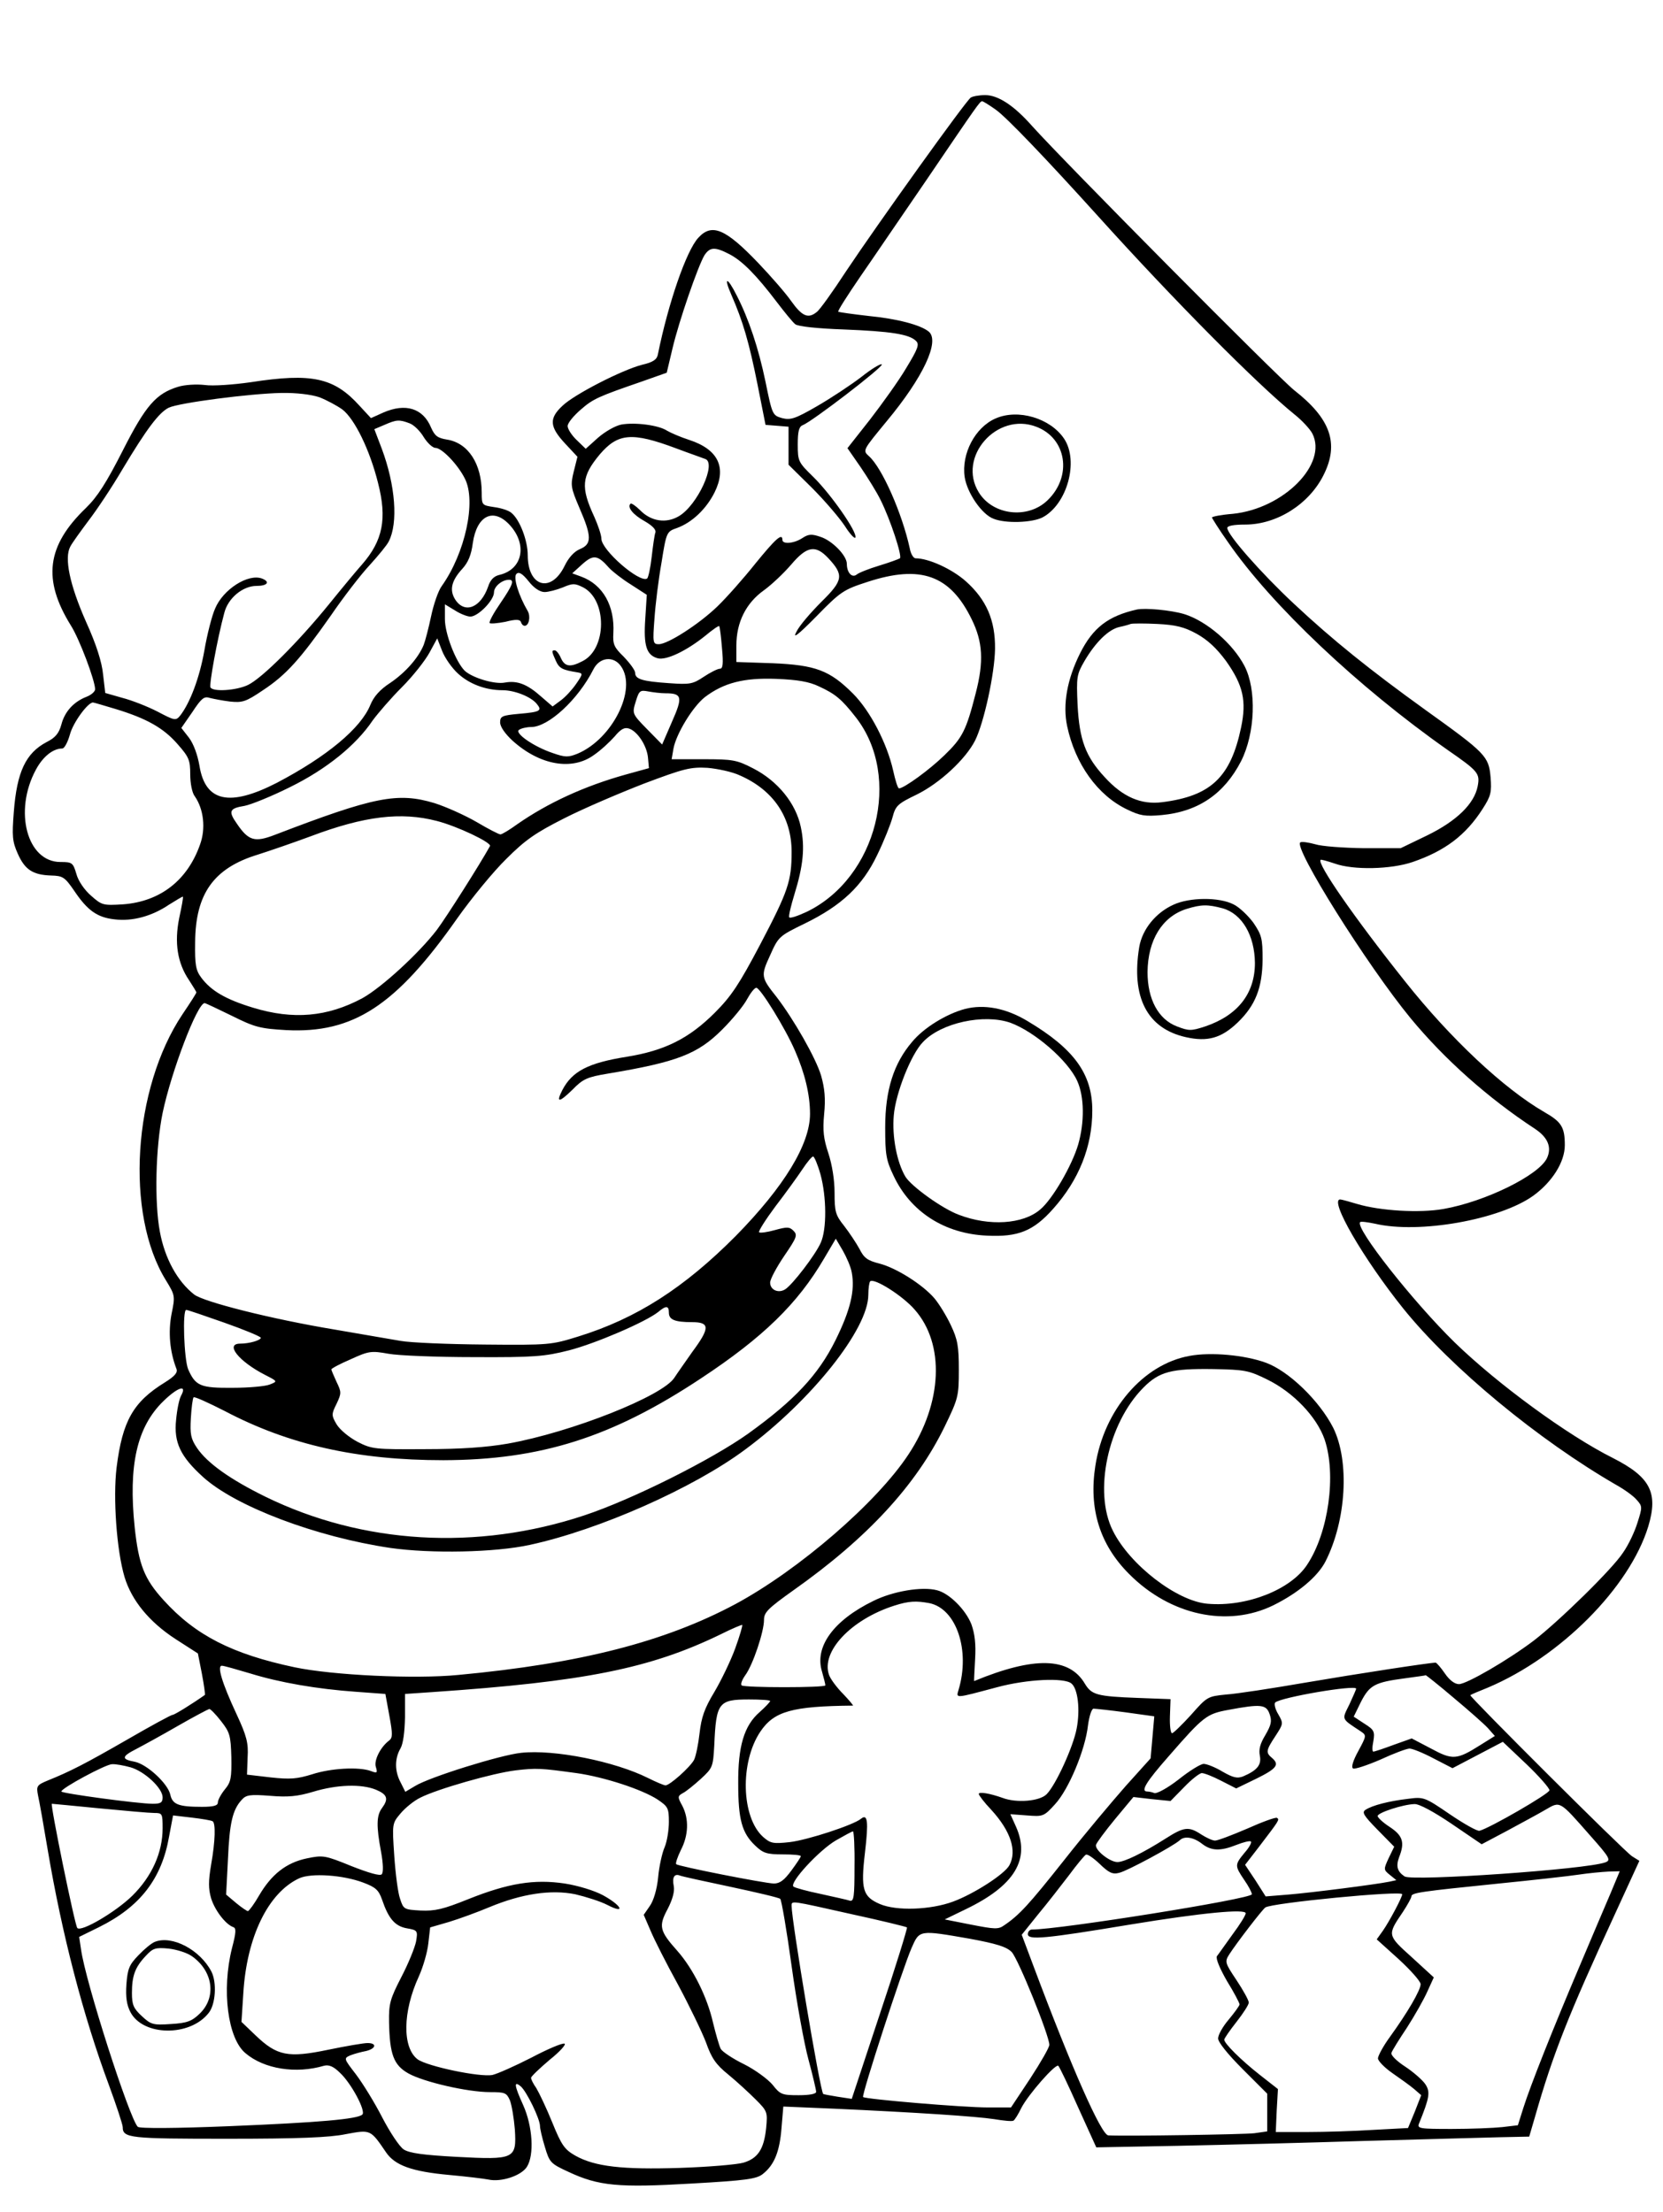 <?xml version="1.0" standalone="no"?>
<!DOCTYPE svg PUBLIC "-//W3C//DTD SVG 20010904//EN"
 "http://www.w3.org/TR/2001/REC-SVG-20010904/DTD/svg10.dtd">
<svg version="1.0" xmlns="http://www.w3.org/2000/svg"
 width="542pt" height="721pt" viewBox="0 0 542 721"
 preserveAspectRatio="xMidYMid meet">
<g transform="translate(0,721) scale(0.1,-0.1)"
fill="#000000" stroke="none">
<path d="M3164 6892 c-15 -9 -303 -411 -407 -567 -43 -66 -86 -126 -95 -132
-28 -23 -48 -14 -83 35 -18 26 -67 82 -108 125 -107 112 -151 130 -195 82 -39
-42 -98 -213 -132 -381 -3 -16 -16 -25 -51 -33 -66 -17 -222 -97 -260 -134
-44 -41 -42 -68 8 -122 l41 -44 -12 -48 c-11 -45 -10 -52 19 -120 40 -92 40
-117 1 -133 -19 -8 -37 -28 -50 -55 -44 -90 -120 -68 -120 35 0 48 -26 116
-53 138 -9 8 -34 16 -57 19 -39 6 -40 6 -40 47 0 94 -44 162 -113 173 -31 5
-40 12 -52 39 -26 63 -83 81 -156 49 l-40 -18 -37 40 c-83 92 -155 108 -355
77 -56 -8 -123 -13 -150 -9 -26 3 -65 1 -87 -6 -71 -22 -105 -60 -180 -208
-53 -104 -82 -150 -120 -187 -128 -123 -142 -233 -49 -383 28 -44 79 -180 79
-208 0 -7 -12 -18 -27 -24 -42 -16 -72 -48 -83 -91 -8 -29 -20 -43 -48 -57
-68 -36 -97 -97 -107 -228 -6 -78 -5 -96 13 -136 23 -52 49 -69 108 -71 39 -1
45 -5 76 -50 43 -64 75 -87 132 -93 57 -7 121 10 177 48 24 15 44 27 45 26 2
-1 -4 -33 -12 -70 -16 -80 -6 -146 32 -202 13 -20 24 -38 24 -40 0 -3 -20 -34
-45 -71 -162 -242 -188 -652 -54 -868 30 -49 30 -51 18 -110 -11 -58 -6 -121
16 -178 5 -12 -5 -24 -37 -44 -104 -64 -139 -126 -158 -278 -12 -98 0 -270 26
-357 23 -76 80 -146 166 -202 l73 -47 13 -66 c7 -37 11 -68 10 -69 -41 -29
-99 -65 -105 -65 -5 0 -71 -36 -147 -80 -139 -80 -188 -105 -260 -134 -36 -15
-38 -18 -32 -49 4 -17 18 -96 31 -174 47 -279 116 -544 200 -770 25 -68 45
-129 45 -137 0 -36 23 -38 342 -38 229 0 332 4 385 15 81 15 80 16 131 -59 29
-43 85 -63 206 -74 55 -5 113 -12 128 -15 41 -9 106 12 125 41 25 39 19 133
-12 202 -29 64 -31 80 -8 61 19 -16 63 -106 63 -130 0 -8 7 -39 16 -68 15 -50
18 -54 77 -81 98 -46 163 -52 401 -38 178 10 212 15 232 31 37 29 55 72 61
149 l6 71 166 -7 c265 -12 462 -25 521 -34 30 -5 58 -8 63 -5 4 2 16 21 26 42
23 44 110 143 120 137 4 -3 33 -64 65 -136 l59 -130 266 5 c146 3 421 10 611
16 190 5 388 11 439 12 l95 2 19 65 c58 203 107 328 262 664 l78 170 -24 15
c-25 16 -532 522 -527 525 2 2 28 13 58 25 236 100 461 326 522 525 33 110 7
161 -115 223 -148 74 -376 241 -516 377 -135 132 -326 374 -308 392 2 3 24 0
48 -5 144 -34 407 13 516 91 62 45 103 110 103 165 0 59 -11 76 -67 108 -133
77 -306 240 -453 425 -168 211 -288 385 -276 397 1 2 22 -4 46 -12 61 -22 184
-19 254 5 105 36 173 87 228 173 27 42 30 54 26 104 -6 68 -16 78 -214 220
-179 129 -301 227 -427 345 -107 100 -217 225 -217 247 0 7 21 11 58 11 104 0
209 67 256 162 51 102 23 183 -96 276 -55 44 -747 742 -854 861 -59 67 -111
101 -153 101 -20 0 -41 -4 -47 -8z m82 -40 c35 -25 165 -161 333 -347 248
-275 519 -548 640 -646 24 -19 50 -47 58 -62 51 -99 -93 -245 -259 -262 -38
-3 -68 -9 -68 -12 0 -2 23 -39 52 -80 142 -206 425 -473 715 -677 101 -70 107
-77 99 -119 -11 -57 -68 -113 -164 -160 l-87 -42 -120 0 c-66 1 -138 6 -159
13 -22 6 -43 9 -48 6 -24 -15 217 -400 360 -574 110 -133 251 -259 405 -360
42 -28 55 -60 39 -95 -26 -56 -201 -142 -337 -166 -79 -14 -207 -6 -281 16
-27 8 -52 15 -56 15 -37 0 76 -194 205 -355 156 -194 442 -430 697 -577 25
-14 54 -35 64 -47 19 -21 19 -24 3 -74 -9 -30 -30 -74 -47 -98 -34 -53 -209
-224 -291 -287 -83 -63 -219 -142 -244 -142 -14 0 -31 13 -46 35 -13 19 -27
35 -30 35 -19 0 -254 -36 -424 -65 -110 -19 -227 -37 -260 -39 -59 -6 -61 -7
-113 -66 -30 -33 -58 -60 -62 -60 -5 0 -8 25 -7 55 l2 56 -106 4 c-134 5 -151
10 -173 46 -51 87 -165 90 -361 9 -1 0 1 32 3 71 3 50 -1 83 -12 114 -19 48
-72 101 -112 111 -49 13 -144 -3 -208 -35 -129 -63 -192 -149 -167 -230 6 -21
11 -41 11 -45 0 -8 -265 -8 -273 0 -4 4 2 19 12 33 25 34 61 142 61 180 0 25
12 37 96 97 242 171 400 343 493 534 44 91 46 98 46 185 0 76 -4 99 -26 145
-14 30 -38 69 -53 87 -38 45 -125 100 -180 114 -39 10 -50 18 -65 48 -11 20
-33 53 -50 75 -28 35 -31 46 -31 108 0 42 -8 91 -20 128 -16 48 -19 74 -14
128 5 50 2 84 -10 126 -17 57 -89 183 -145 256 -51 64 -52 69 -21 136 27 61
30 63 112 103 121 59 189 123 237 224 22 45 44 101 50 123 10 38 17 44 79 74
75 37 159 115 190 176 29 58 64 219 65 299 1 93 -28 160 -95 220 -45 40 -121
75 -164 75 -7 0 -16 15 -19 33 -25 114 -90 262 -133 300 -21 19 -20 19 58 114
119 143 174 261 137 292 -27 22 -103 42 -196 51 -52 6 -96 12 -99 14 -2 3 30
53 71 113 41 59 138 202 217 317 167 246 173 255 181 256 3 0 24 -13 45 -28z
m-868 -471 c42 -22 88 -69 154 -156 26 -34 52 -66 60 -72 8 -7 71 -14 158 -17
151 -6 214 -15 236 -38 11 -11 5 -26 -32 -87 -24 -41 -78 -116 -118 -168 l-74
-94 43 -62 c23 -34 53 -82 65 -107 32 -64 71 -183 63 -190 -5 -3 -35 -14 -68
-24 -33 -10 -66 -23 -73 -29 -15 -12 -32 6 -32 35 0 27 -48 76 -86 88 -29 10
-39 9 -59 -4 -27 -18 -65 -21 -65 -6 0 24 -22 4 -88 -77 -39 -49 -94 -111
-124 -140 -59 -57 -161 -123 -191 -123 -19 0 -20 5 -14 83 3 45 13 127 23 183
16 101 17 101 51 113 49 18 95 62 122 116 40 81 12 140 -83 171 -28 9 -60 23
-72 30 -27 18 -104 28 -149 20 -20 -4 -53 -23 -76 -43 l-40 -36 -29 28 c-17
16 -30 37 -30 46 0 10 19 33 42 53 41 36 57 43 202 93 l79 28 19 80 c21 89 83
268 104 303 18 27 34 28 82 3z m-1337 -466 c23 -9 57 -27 75 -40 40 -31 89
-131 116 -239 30 -117 16 -188 -52 -266 -17 -19 -66 -78 -108 -130 -100 -123
-218 -241 -264 -263 -38 -18 -113 -23 -122 -8 -5 8 22 158 45 243 12 48 60 88
105 88 35 0 46 13 18 24 -45 17 -127 -35 -153 -98 -10 -22 -26 -84 -35 -137
-16 -90 -47 -171 -79 -212 -14 -17 -18 -16 -73 13 -33 17 -84 37 -115 45 l-56
16 -7 60 c-4 41 -22 98 -56 173 -53 120 -71 207 -51 244 6 12 33 49 59 84 27
35 77 110 111 168 79 132 119 185 151 201 34 16 265 46 366 48 50 1 98 -5 125
-14z m294 -85 c14 -5 35 -26 46 -45 12 -19 29 -35 38 -35 21 0 73 -54 96 -100
38 -74 1 -243 -75 -350 -12 -16 -27 -61 -35 -99 -8 -38 -19 -80 -24 -93 -17
-42 -59 -90 -109 -124 -34 -22 -54 -45 -65 -72 -31 -76 -141 -168 -305 -254
-154 -79 -233 -62 -252 56 -6 35 -19 71 -34 91 l-25 32 36 52 c29 44 38 52 56
46 12 -3 42 -9 67 -12 40 -4 51 -1 107 37 76 50 122 102 221 243 41 60 98 134
127 165 29 32 57 66 62 77 31 60 22 183 -23 303 l-24 63 33 14 c39 17 48 18
82 5z m867 -81 c45 -17 89 -32 96 -35 39 -12 -25 -152 -86 -187 -41 -24 -90
-17 -126 20 -14 14 -29 24 -31 21 -12 -11 8 -36 46 -57 26 -15 38 -28 35 -37
-3 -8 -8 -44 -12 -79 -4 -36 -11 -68 -15 -71 -25 -15 -149 93 -149 130 0 12
-11 44 -23 71 -45 97 -42 132 18 204 59 69 105 73 247 20z m-542 -249 c60 -64
44 -146 -32 -164 -18 -4 -30 -16 -37 -38 -24 -69 -76 -90 -107 -43 -20 31 -13
62 23 101 19 21 29 45 34 84 13 89 66 116 119 60z m1040 -110 c51 -55 48 -72
-23 -142 -35 -35 -72 -78 -81 -97 -14 -25 3 -13 66 51 78 80 88 86 165 111
174 57 270 22 340 -122 36 -73 40 -137 13 -241 -31 -121 -43 -145 -102 -202
-48 -47 -132 -108 -148 -108 -4 0 -12 26 -19 58 -20 89 -75 195 -131 251 -76
76 -122 93 -262 99 l-118 4 0 54 c0 75 31 138 90 180 25 18 65 56 89 84 51 60
79 65 121 20z m-715 -31 c11 -12 43 -37 72 -55 l51 -33 -5 -79 c-6 -87 4 -118
41 -128 28 -7 93 24 154 73 24 20 44 34 46 32 2 -2 6 -34 9 -71 5 -53 3 -68
-7 -68 -7 0 -31 -12 -52 -26 -36 -24 -45 -26 -114 -21 -87 6 -110 13 -110 34
0 8 -17 31 -37 52 -32 31 -36 41 -34 77 5 89 -34 158 -104 184 l-30 11 33 30
c36 32 50 30 87 -12z m-210 -79 c12 0 39 7 59 15 33 14 39 14 67 0 78 -41 77
-200 -2 -240 -40 -21 -58 -19 -71 10 -6 14 -15 25 -20 25 -11 0 -10 -4 4 -35
11 -24 21 -29 71 -37 17 -3 17 -5 -5 -37 -13 -19 -35 -43 -50 -54 l-27 -20
-37 32 c-46 41 -78 53 -118 46 -34 -7 -108 16 -132 39 -29 30 -64 120 -64 168
l0 48 33 -20 c17 -11 40 -20 50 -20 25 0 77 53 77 79 0 19 26 41 49 41 18 0
13 -16 -28 -76 -22 -32 -38 -61 -35 -65 2 -3 25 -1 51 4 35 9 48 8 51 -1 2 -7
7 -12 12 -12 14 0 20 30 10 48 -30 51 -48 110 -37 121 8 8 19 2 40 -24 17 -22
37 -35 52 -35z m-282 -266 c37 -34 90 -54 145 -54 39 0 92 -21 111 -44 19 -23
12 -27 -58 -33 -55 -5 -61 -8 -61 -28 0 -14 16 -37 41 -60 89 -80 194 -98 265
-46 22 15 52 43 67 60 20 24 32 31 47 26 28 -9 59 -57 62 -96 l3 -33 -76 -21
c-136 -38 -254 -93 -352 -161 -26 -19 -51 -34 -56 -34 -5 0 -40 18 -77 40 -38
22 -100 50 -138 62 -120 36 -196 21 -519 -103 -67 -26 -87 -20 -125 36 -29 41
-24 50 25 58 21 4 88 31 148 61 118 58 215 136 270 218 17 23 59 72 95 108 36
36 76 87 90 113 l25 46 16 -41 c9 -23 32 -56 52 -74z m531 24 c53 -75 -28
-237 -142 -285 -30 -12 -40 -12 -80 2 -63 21 -127 66 -110 76 7 5 25 9 39 9
56 0 153 89 203 188 20 40 66 45 90 10z m646 -66 c52 -24 73 -41 119 -100 152
-194 69 -523 -159 -634 -30 -14 -56 -23 -58 -18 -2 5 6 38 17 74 29 94 35 154
21 220 -16 77 -75 150 -155 191 -54 28 -67 30 -162 30 l-104 0 6 35 c9 48 63
137 103 168 61 46 126 63 232 59 70 -3 107 -9 140 -25z m-501 -22 c54 0 57
-12 21 -93 l-32 -74 -49 50 c-49 50 -49 51 -37 90 11 36 14 38 41 33 16 -3 41
-6 56 -6z m-1793 -51 c102 -31 157 -62 203 -115 37 -42 41 -52 41 -98 0 -29 6
-61 15 -72 29 -42 36 -105 17 -157 -41 -117 -130 -186 -251 -195 -65 -4 -69
-3 -104 28 -21 18 -42 48 -48 71 -11 37 -14 39 -52 39 -109 0 -153 166 -80
301 23 43 56 69 86 69 7 0 18 21 25 46 10 38 58 104 75 104 3 0 36 -10 73 -21z
m2036 -217 c109 -48 168 -136 168 -249 0 -95 -11 -128 -103 -303 -67 -127 -93
-167 -147 -221 -84 -84 -163 -124 -288 -144 -125 -20 -177 -47 -209 -108 -22
-43 -11 -42 33 1 34 35 48 41 114 52 228 38 294 64 374 144 34 34 70 78 81 99
11 20 24 37 30 37 13 0 95 -133 126 -205 32 -73 49 -143 49 -206 0 -99 -84
-237 -242 -398 -168 -169 -323 -269 -514 -328 -87 -27 -94 -28 -304 -26 -118
1 -242 6 -275 12 -33 6 -130 22 -215 37 -205 34 -426 90 -457 114 -55 43 -96
118 -112 205 -18 96 -14 274 9 387 28 134 113 358 137 358 3 0 43 -19 88 -41
76 -38 93 -42 178 -47 218 -11 357 79 557 364 46 65 118 153 160 194 62 62 95
85 190 133 63 32 180 82 260 113 130 49 151 54 206 51 33 -3 81 -13 106 -25z
m-989 -148 c67 -17 180 -71 174 -82 -32 -58 -141 -230 -173 -273 -59 -77 -180
-188 -243 -223 -114 -61 -225 -71 -356 -31 -89 27 -137 55 -169 98 -18 24 -21
42 -20 115 1 158 60 242 204 286 41 13 119 40 173 60 175 66 294 80 410 50z
m1251 -1152 c20 -73 21 -179 1 -223 -17 -39 -92 -137 -116 -152 -22 -14 -49
-2 -49 22 0 11 21 50 46 87 41 60 44 68 30 82 -13 13 -21 13 -61 2 -25 -7 -48
-10 -51 -7 -3 3 21 41 53 84 33 43 72 97 88 121 15 23 31 42 35 42 4 0 15 -26
24 -58z m102 -320 c11 -58 -4 -122 -53 -221 -56 -113 -134 -196 -284 -304
-119 -85 -378 -215 -535 -267 -350 -116 -722 -94 -1039 61 -114 56 -189 109
-223 159 -20 30 -23 44 -20 97 2 34 6 65 9 68 3 3 49 -18 102 -45 209 -110
432 -160 712 -160 317 1 549 74 840 267 203 134 315 244 400 389 l39 66 23
-39 c12 -21 26 -53 29 -71z m205 -121 c99 -112 91 -304 -20 -472 -103 -157
-358 -377 -564 -488 -230 -123 -506 -194 -903 -231 -141 -14 -411 -1 -534 25
-203 43 -323 104 -427 219 -63 69 -81 116 -94 237 -21 202 7 327 93 411 48 47
79 56 58 18 -6 -11 -13 -45 -16 -78 -8 -74 14 -120 88 -187 106 -96 368 -195
610 -231 133 -19 341 -15 455 10 226 49 533 185 702 311 216 160 401 393 401
504 0 21 3 41 6 44 13 12 106 -47 145 -92z m-801 -10 c0 -23 19 -31 76 -31 58
0 58 -19 1 -96 -23 -33 -50 -71 -59 -85 -38 -60 -336 -178 -543 -215 -69 -12
-153 -18 -270 -18 -164 -1 -173 0 -220 24 -28 15 -57 39 -68 57 -17 29 -17 33
0 67 16 34 16 38 0 71 -9 20 -17 38 -17 41 0 3 28 18 63 33 59 27 67 28 123
18 32 -6 158 -11 279 -11 196 -1 230 2 309 22 86 22 249 92 291 125 26 22 35
21 35 -2z m-1448 -33 c65 -23 118 -45 118 -49 0 -8 -37 -19 -67 -19 -51 0 -5
-58 81 -102 41 -21 41 -21 16 -31 -14 -6 -68 -11 -121 -11 -106 -1 -122 6
-146 61 -13 33 -19 193 -6 193 4 0 60 -19 125 -42z m2297 -914 c88 -18 134
-154 95 -283 -8 -28 -13 -28 126 9 96 26 219 32 242 12 21 -17 29 -85 17 -147
-11 -59 -68 -184 -98 -214 -23 -23 -98 -29 -143 -12 -42 15 -78 21 -78 13 0
-4 18 -28 41 -52 63 -69 84 -133 59 -180 -15 -29 -116 -94 -184 -119 -73 -27
-184 -31 -238 -8 -56 24 -63 48 -49 167 12 102 9 129 -13 111 -24 -20 -173
-69 -232 -76 -55 -6 -63 -4 -87 17 -71 64 -76 243 -9 343 45 67 104 83 302 85
2 0 -12 17 -32 38 -20 20 -41 48 -46 62 -27 76 72 181 213 226 47 15 71 16
114 8z m-633 -148 c-15 -41 -46 -105 -68 -142 -32 -53 -42 -82 -48 -134 -4
-36 -12 -75 -18 -87 -13 -24 -79 -83 -93 -83 -5 0 -31 11 -57 24 -108 54 -305
94 -414 82 -67 -7 -298 -79 -345 -108 l-32 -19 -15 30 c-20 37 -20 78 -1 111
9 15 14 54 15 102 l0 76 88 6 c498 34 712 77 942 189 36 18 67 31 69 30 2 -1
-8 -36 -23 -77z m-1581 -81 c97 -30 218 -51 346 -60 l95 -7 13 -71 c11 -60 11
-72 -1 -81 -28 -21 -50 -65 -43 -86 6 -20 4 -21 -17 -13 -39 14 -130 9 -191
-11 -49 -15 -71 -17 -135 -10 l-77 9 2 56 c3 47 -3 70 -36 141 -48 103 -64
158 -48 158 7 0 48 -12 92 -25z m3922 -79 c48 -40 99 -85 112 -99 l23 -26 -48
-30 c-76 -48 -90 -49 -160 -11 l-63 33 -59 -21 c-32 -12 -62 -22 -66 -22 -4 0
-4 15 0 34 5 31 3 37 -29 57 l-35 23 24 49 c28 54 45 63 143 76 36 5 67 9 68
10 1 0 42 -32 90 -73z m-317 29 c0 -2 -10 -25 -22 -51 -25 -51 -28 -45 37 -88
19 -13 19 -14 -8 -64 -17 -31 -24 -53 -17 -57 5 -3 45 10 89 29 43 20 86 36
95 36 9 0 44 -14 78 -32 l62 -32 82 43 82 43 76 -72 c42 -40 76 -79 76 -86 0
-11 -194 -123 -228 -132 -7 -2 -50 22 -97 54 -82 56 -85 57 -137 50 -60 -7
-116 -21 -138 -36 -12 -8 -5 -19 39 -64 l55 -56 -18 -37 c-17 -37 -17 -38 4
-55 l21 -17 -23 -5 c-44 -9 -255 -36 -329 -42 l-74 -6 -33 52 -34 51 44 57
c67 88 69 90 60 96 -4 3 -48 -13 -97 -35 -49 -21 -96 -39 -105 -39 -8 0 -28 9
-45 20 -41 27 -56 25 -117 -14 -74 -47 -134 -76 -156 -76 -25 0 -74 39 -70 56
2 7 30 45 63 85 l59 71 61 -7 60 -6 45 46 c24 25 50 45 57 45 8 0 36 -11 63
-25 l49 -25 66 32 c67 33 76 46 50 68 -20 17 -19 24 12 71 26 40 26 41 9 71
-10 16 -14 34 -10 38 18 17 264 59 264 45z m-1910 -40 c0 -3 -15 -19 -34 -36
-51 -44 -71 -112 -70 -234 0 -116 12 -160 55 -201 26 -25 38 -29 90 -29 32 0
59 -2 59 -6 0 -3 -14 -24 -31 -47 -23 -31 -37 -42 -57 -42 -32 1 -311 56 -318
63 -3 3 4 23 15 46 25 48 27 101 5 144 -16 29 -16 32 2 42 10 5 36 26 58 46
39 36 40 39 44 110 6 139 14 149 113 149 38 0 69 -2 69 -5z m1628 -43 c8 -23
5 -35 -14 -68 -17 -28 -22 -47 -18 -67 6 -30 -8 -48 -55 -68 -19 -7 -32 -4
-67 16 -23 14 -51 25 -61 25 -10 0 -47 -23 -82 -51 -36 -28 -71 -47 -79 -44
-7 3 -18 5 -23 5 -23 0 -3 32 70 115 114 131 124 138 194 151 107 20 124 18
135 -14z m-3418 -22 c29 -37 32 -47 34 -118 1 -67 -1 -81 -21 -105 -13 -16
-23 -35 -23 -43 0 -10 -14 -14 -52 -14 -77 0 -96 8 -103 40 -8 36 -76 99 -116
107 -44 8 -43 17 4 41 23 12 85 46 137 76 52 30 98 54 102 55 3 1 21 -17 38
-39z m2949 28 l93 -13 -6 -69 -6 -68 -81 -90 c-44 -50 -135 -158 -201 -242
-114 -144 -146 -179 -195 -212 -19 -14 -31 -13 -108 2 l-86 17 68 33 c160 77
212 163 164 270 l-18 40 54 -4 c52 -4 55 -4 92 37 44 48 98 176 107 257 4 30
12 54 18 54 6 0 53 -5 105 -12z m-3244 -179 c46 -13 105 -68 105 -98 0 -17 -6
-21 -32 -21 -48 0 -298 34 -298 40 0 11 145 89 165 89 11 1 38 -4 60 -10z
m1454 -19 c91 -13 213 -53 264 -86 34 -23 37 -28 37 -73 0 -27 -6 -64 -14 -83
-8 -18 -18 -63 -21 -98 -4 -40 -15 -76 -27 -93 l-20 -29 22 -51 c12 -29 52
-108 90 -177 37 -69 78 -154 91 -188 18 -51 32 -72 73 -105 28 -23 68 -60 89
-81 38 -38 39 -41 34 -93 -7 -69 -27 -99 -74 -113 -21 -6 -114 -14 -207 -17
-187 -6 -277 4 -341 40 -35 20 -45 34 -75 108 -19 47 -43 97 -52 112 -10 14
-18 30 -17 34 0 4 27 30 60 58 34 27 55 51 49 53 -7 3 -56 -18 -109 -46 -53
-27 -109 -52 -126 -56 -41 -8 -212 28 -244 51 -50 38 -49 155 4 270 14 31 28
79 31 108 l6 52 62 18 c33 10 93 32 131 48 106 44 201 58 280 42 34 -8 82 -23
105 -35 60 -31 47 -2 -15 32 -28 15 -80 31 -124 38 -100 15 -185 1 -315 -51
-82 -33 -108 -39 -155 -37 -54 3 -56 4 -67 38 -7 19 -15 82 -19 140 -7 105 -7
106 20 138 15 18 44 42 65 52 55 28 236 80 311 89 68 8 81 7 198 -9z m-654
-54 c38 -16 42 -30 20 -60 -18 -24 -19 -58 -3 -143 7 -39 8 -67 2 -73 -6 -6
-43 5 -99 27 -86 35 -92 36 -145 25 -67 -14 -115 -52 -155 -120 -16 -28 -33
-51 -37 -52 -3 0 -21 12 -39 27 l-32 27 6 116 c5 117 15 161 45 193 14 16 27
18 92 13 58 -5 90 -2 140 13 79 24 158 26 205 7z m-900 -61 c83 -8 162 -15
178 -15 26 0 27 -2 27 -50 0 -79 -35 -157 -99 -220 -53 -52 -166 -119 -179
-105 -8 8 -89 405 -83 405 3 0 74 -7 156 -15z m4407 -51 l97 -66 83 44 c46 25
102 55 124 68 50 29 45 32 147 -84 64 -72 68 -80 49 -87 -62 -23 -627 -62
-654 -46 -24 16 -29 33 -18 63 19 48 12 70 -30 98 -22 14 -40 31 -40 36 0 11
83 38 120 39 15 1 63 -25 122 -65z m-4039 9 c10 -6 9 -63 -5 -142 -9 -53 -9
-78 0 -109 12 -39 47 -85 72 -94 10 -3 10 -16 -4 -69 -34 -136 -14 -294 44
-342 61 -52 165 -68 256 -41 16 4 31 -2 52 -23 36 -33 85 -124 73 -136 -15
-15 -141 -26 -434 -38 -172 -7 -292 -8 -298 -2 -27 27 -171 474 -185 579 l-6
40 65 32 c133 66 204 157 228 295 l13 69 60 -7 c34 -4 64 -9 69 -12z m2092
-148 c0 -97 -2 -114 -15 -111 -8 3 -51 12 -95 22 -44 9 -84 20 -89 24 -14 13
84 119 139 151 28 16 52 29 55 29 3 0 6 -52 5 -115z m1132 75 c31 -24 60 -25
113 -4 23 9 43 14 47 11 3 -4 -6 -20 -21 -37 -32 -39 -32 -42 -1 -88 14 -20
25 -41 25 -47 0 -15 -627 -115 -717 -115 -7 0 -13 -7 -13 -15 0 -20 55 -15
332 31 237 39 378 52 378 37 0 -6 -19 -37 -43 -69 -24 -33 -46 -65 -51 -71 -4
-8 10 -41 33 -81 23 -37 41 -72 41 -76 0 -4 -16 -26 -35 -49 -19 -22 -35 -50
-35 -62 0 -12 31 -51 80 -100 l80 -80 0 -61 0 -62 -42 -6 c-34 -4 -417 -10
-476 -7 -23 2 -119 219 -243 550 l-39 104 53 66 c30 36 75 94 101 128 25 34
50 64 55 67 5 3 25 -11 45 -30 30 -29 42 -35 64 -29 26 6 176 87 197 106 15
15 45 10 72 -11z m1332 -162 c-17 -40 -62 -145 -99 -233 -89 -209 -163 -396
-185 -466 l-18 -57 -51 -6 c-28 -3 -102 -6 -165 -6 -104 0 -113 1 -106 18 34
84 37 102 21 127 -9 14 -39 40 -66 58 -28 18 -48 38 -45 45 2 7 25 44 51 83
25 39 55 92 66 117 l21 46 -72 66 c-80 72 -80 72 -29 147 15 23 28 46 28 51 0
12 30 16 285 42 110 11 227 24 260 29 33 5 77 9 97 10 l37 1 -30 -72z m-4065
35 c40 -15 50 -24 61 -55 21 -62 42 -87 81 -94 35 -6 36 -8 30 -43 -4 -20 -25
-72 -48 -116 -37 -72 -41 -87 -40 -147 2 -105 15 -140 63 -167 50 -28 193 -61
266 -61 49 0 54 -2 65 -27 6 -16 13 -58 16 -95 6 -96 -1 -99 -190 -89 -109 6
-153 12 -172 24 -14 9 -45 56 -70 104 -25 49 -64 112 -86 141 -40 52 -40 52
-18 62 13 5 35 11 51 14 33 8 36 26 5 26 -13 0 -71 -10 -129 -22 -130 -27
-166 -20 -236 47 l-46 44 6 93 c11 184 81 328 182 375 39 18 143 11 209 -14z
m1198 -14 c84 -18 157 -35 161 -39 4 -4 21 -102 37 -219 16 -116 41 -254 55
-305 14 -52 25 -99 25 -105 0 -7 -22 -11 -57 -11 -54 0 -60 2 -85 34 -15 18
-57 49 -93 67 -37 18 -71 41 -76 50 -5 10 -16 48 -25 85 -19 84 -65 176 -116
234 -59 66 -62 81 -32 137 16 31 23 57 20 74 -6 30 2 42 20 35 7 -3 81 -19
166 -37z m2188 -24 c0 -10 -42 -89 -63 -119 l-20 -28 72 -65 c39 -36 71 -72
71 -81 0 -20 -43 -93 -100 -172 -22 -30 -39 -62 -39 -70 0 -8 21 -30 47 -48
26 -18 58 -41 71 -52 l23 -20 -21 -54 -22 -53 -112 -6 c-62 -4 -159 -7 -215
-7 l-104 0 3 70 4 70 -60 47 c-61 48 -115 102 -115 114 0 4 18 30 40 58 22 28
40 56 40 63 0 7 -18 40 -40 73 -38 57 -39 60 -23 85 24 37 106 144 117 152 22
15 446 56 446 43z m-1794 -65 c97 -21 178 -41 180 -43 2 -2 -37 -129 -88 -281
l-92 -278 -46 7 c-25 4 -46 8 -47 9 -10 9 -103 564 -103 613 0 18 -5 18 196
-27z m385 -80 c86 -16 119 -26 136 -43 21 -21 123 -273 123 -303 0 -8 -28 -57
-62 -109 l-63 -95 -75 0 c-81 0 -400 27 -407 34 -6 5 128 417 158 486 26 59
24 59 190 30z"/>
<path d="M3245 5846 c-67 -29 -112 -115 -101 -191 8 -52 56 -122 94 -136 39
-16 125 -13 159 4 81 42 120 184 71 257 -45 67 -150 98 -223 66z m132 -27 c99
-37 119 -161 37 -240 -64 -62 -178 -49 -224 26 -71 115 59 263 187 214z"/>
<path d="M3705 5223 c-93 -21 -143 -59 -185 -143 -42 -84 -57 -167 -42 -237
26 -123 99 -226 196 -272 41 -20 58 -23 112 -18 119 11 204 69 259 176 46 91
51 233 11 310 -38 73 -123 146 -196 169 -43 13 -128 21 -155 15z m195 -79 c36
-20 65 -47 96 -89 56 -79 67 -130 49 -216 -34 -163 -99 -224 -257 -244 -69 -9
-129 17 -188 82 -62 67 -82 121 -88 235 -4 92 -3 99 23 144 36 61 78 102 113
110 15 3 32 8 37 10 6 2 45 2 87 0 60 -3 88 -10 128 -32z"/>
<path d="M3825 4261 c-58 -26 -102 -80 -112 -138 -27 -164 26 -266 152 -294
71 -16 116 -3 169 48 58 56 80 113 81 205 0 69 -3 80 -30 120 -17 23 -46 51
-65 60 -47 24 -143 23 -195 -1z m160 -12 c63 -18 104 -88 105 -178 0 -100 -56
-171 -162 -207 -46 -15 -53 -15 -92 0 -61 23 -96 89 -96 177 1 105 48 181 127
206 49 15 69 15 118 2z"/>
<path d="M3145 3921 c-60 -16 -134 -61 -172 -107 -60 -70 -88 -157 -88 -279 0
-88 3 -107 27 -157 55 -118 166 -190 305 -196 101 -5 151 15 215 87 84 94 128
203 128 321 0 119 -59 201 -212 292 -70 42 -141 55 -203 39z m148 -45 c79 -29
188 -123 218 -190 23 -51 24 -134 3 -207 -20 -68 -84 -179 -124 -212 -56 -48
-166 -55 -265 -17 -54 20 -154 92 -174 124 -28 47 -44 131 -38 200 6 72 56
199 95 239 59 63 199 93 285 63z"/>
<path d="M3877 2790 c-151 -27 -279 -176 -307 -358 -22 -140 14 -257 110 -353
134 -135 321 -175 470 -102 81 40 145 94 170 143 68 134 79 327 25 436 -45 88
-145 185 -220 212 -69 25 -179 35 -248 22z m255 -78 c83 -41 159 -120 185
-194 39 -115 13 -304 -57 -409 -53 -81 -197 -138 -324 -127 -100 8 -254 127
-309 238 -64 127 -16 350 99 466 52 53 92 63 229 61 102 -2 115 -4 177 -35z"/>
<path d="M2384 6248 c37 -85 57 -152 85 -292 l26 -131 38 -3 37 -3 0 -62 0
-62 76 -75 c41 -41 89 -97 107 -124 17 -27 33 -44 35 -38 6 18 -80 141 -137
197 -49 48 -51 51 -51 106 0 43 4 58 16 63 30 11 263 190 258 198 -3 4 -33
-14 -67 -41 -34 -26 -99 -69 -144 -95 -71 -41 -86 -46 -114 -39 -31 9 -32 10
-54 118 -23 111 -55 206 -94 282 -31 62 -44 62 -17 1z"/>
<path d="M505 880 c-11 -4 -35 -24 -54 -44 -30 -31 -35 -44 -39 -94 -3 -42 1
-68 13 -91 41 -79 194 -81 255 -3 23 28 27 100 9 135 -37 71 -128 119 -184 97z
m122 -48 c68 -49 79 -134 23 -187 -25 -24 -41 -30 -93 -33 -58 -4 -65 -2 -95
26 -27 25 -32 37 -32 75 0 56 10 84 45 121 23 25 31 28 74 24 27 -3 62 -14 78
-26z"/>
</g>
</svg>
